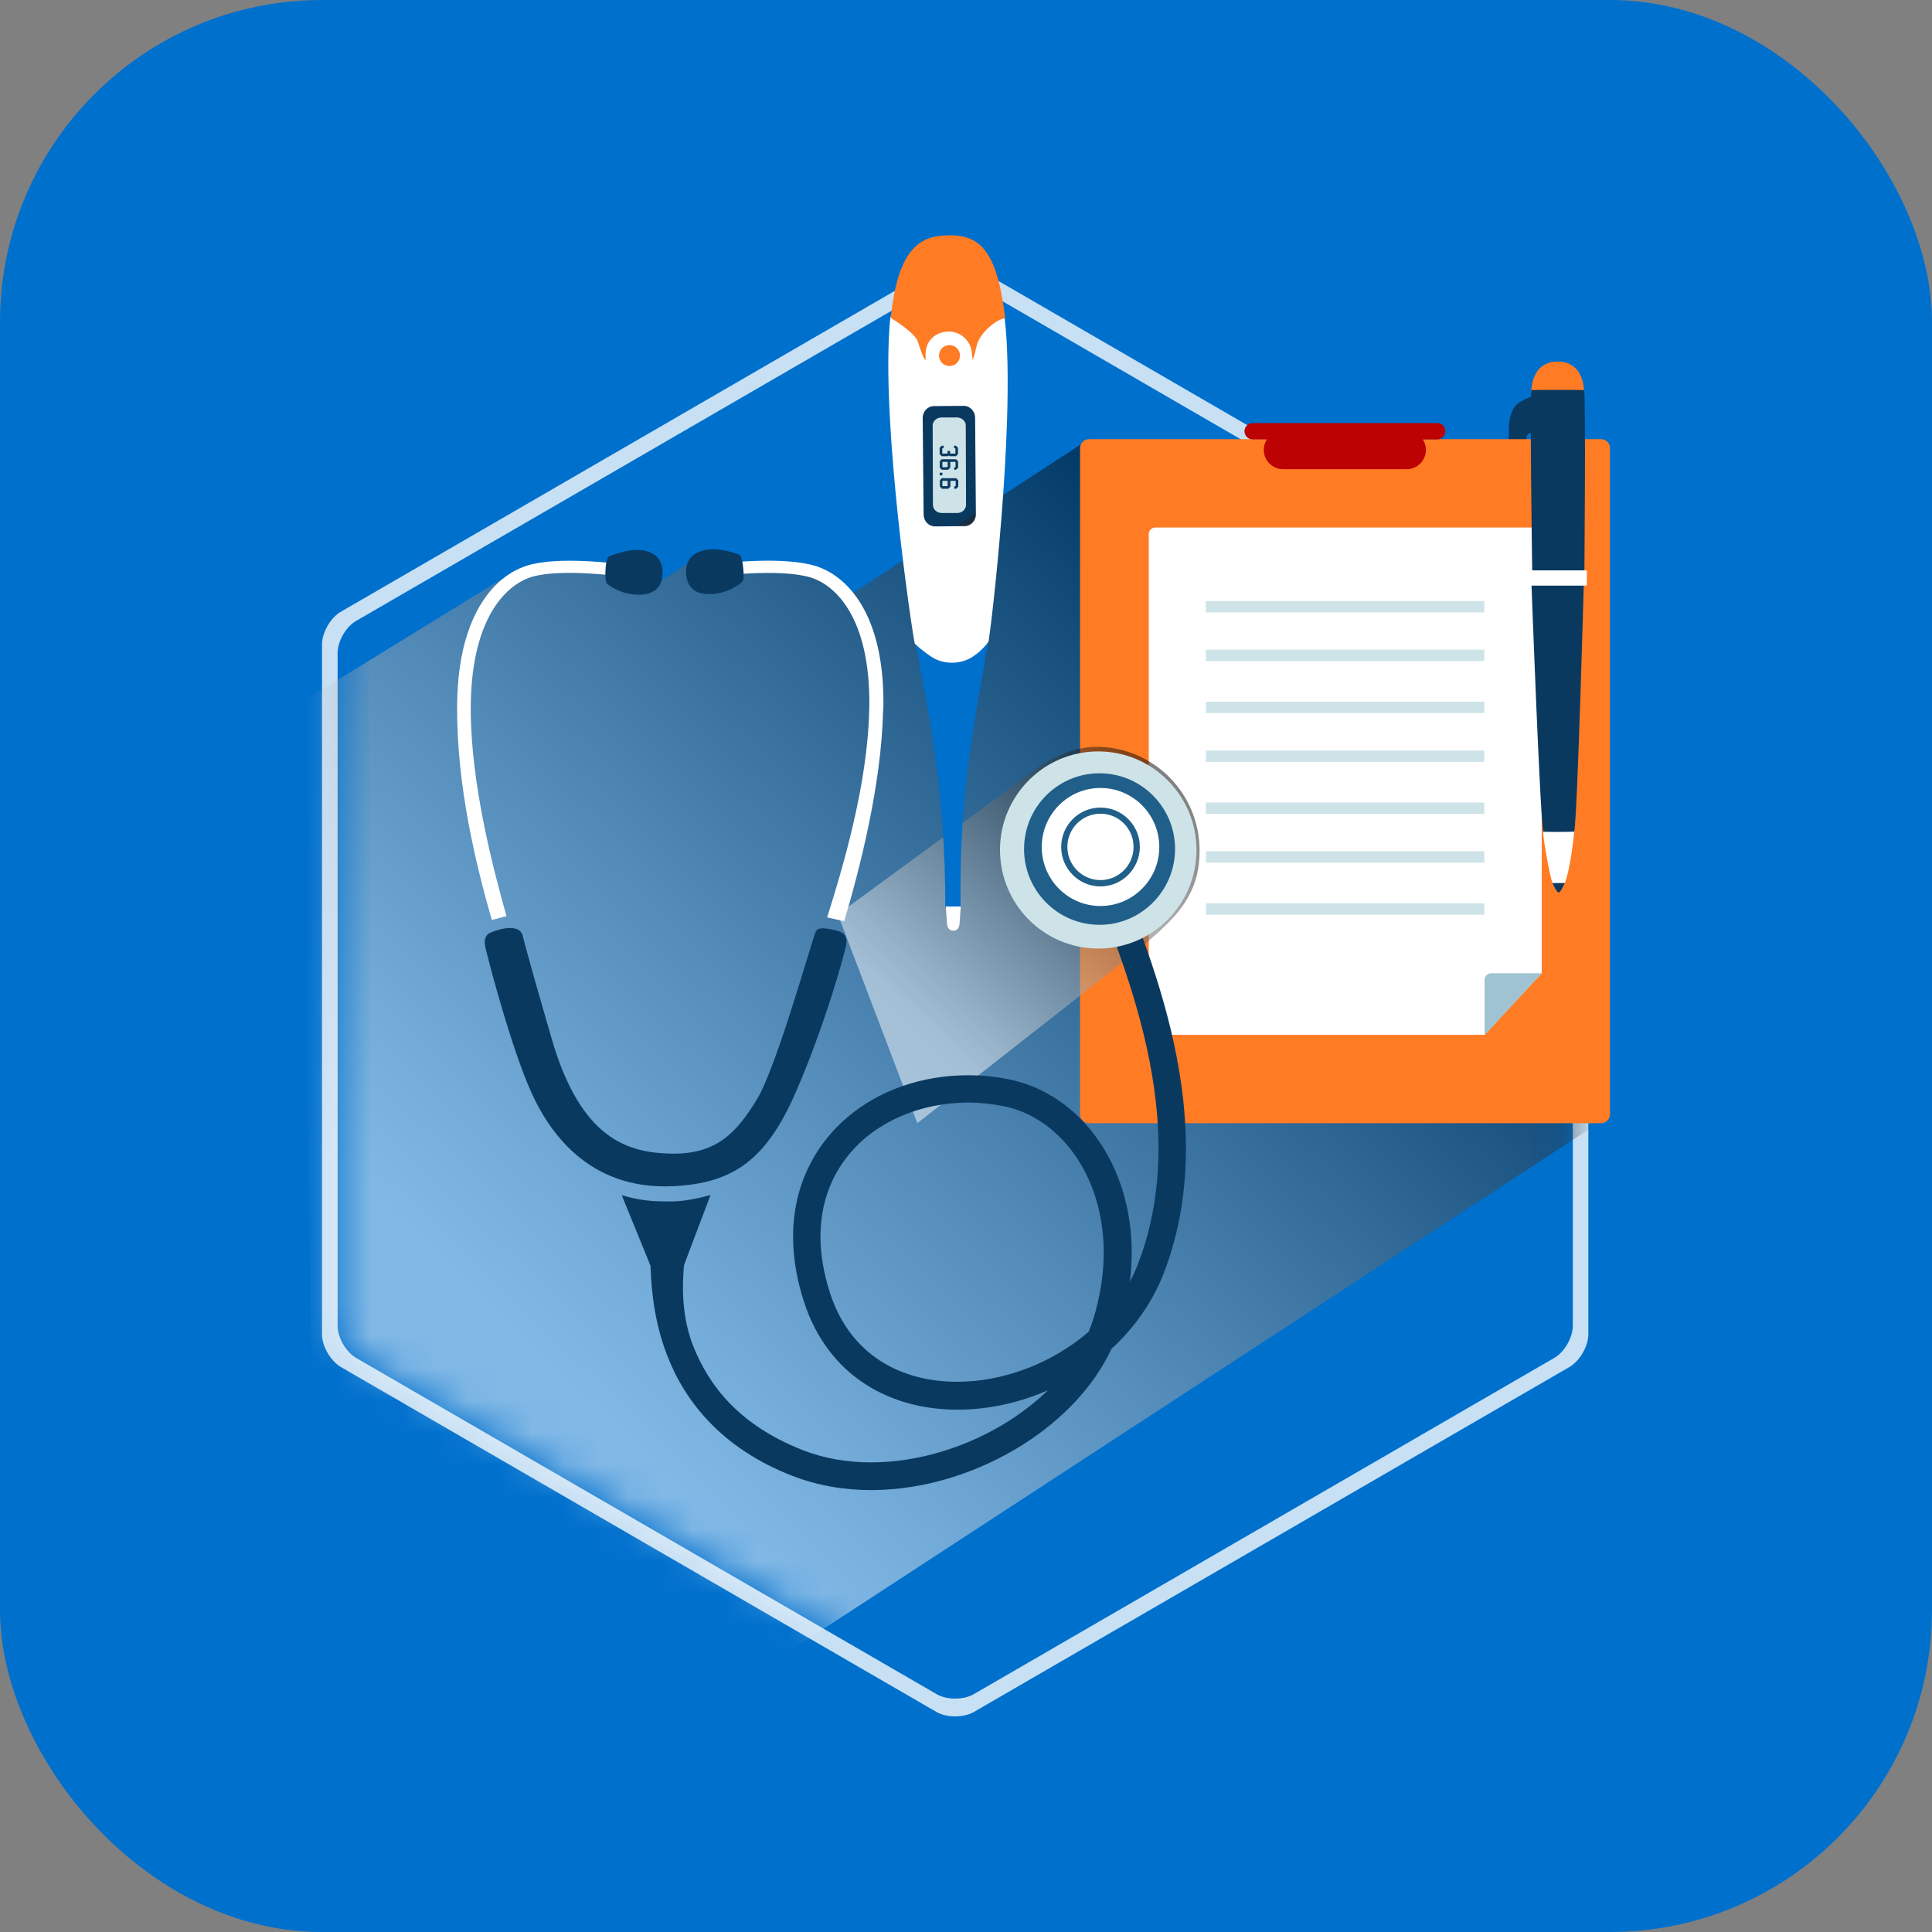 <svg width="60" height="60" viewBox="0 0 60 60" fill="none" xmlns="http://www.w3.org/2000/svg">
<rect x="0" y="0" width="60" height="60" fill="#808080" stroke="none"/>
<rect width="60" height="60" rx="10" fill="#0070CD"/>
<path opacity="0.78" d="M49.327 41.435C49.327 41.807 49.061 42.27 48.739 42.454L30.251 53.163C29.928 53.351 29.398 53.351 29.076 53.163L10.587 42.454C10.265 42.265 10 41.807 10 41.435V20.016C10 19.644 10.265 19.181 10.587 18.997L29.076 8.288C29.398 8.099 29.924 8.099 30.251 8.288L48.739 18.997C49.061 19.185 49.327 19.644 49.327 20.016V41.435Z" fill="white"/>
<path d="M48.845 41.174C48.845 41.538 48.588 41.989 48.274 42.169L30.238 52.616C29.924 52.796 29.406 52.796 29.092 52.616L11.056 42.169C10.742 41.984 10.485 41.538 10.485 41.174V20.279C10.485 19.915 10.742 19.465 11.056 19.285L29.092 8.837C29.406 8.653 29.92 8.653 30.238 8.837L48.274 19.285C48.588 19.469 48.845 19.915 48.845 20.279V41.174Z" fill="#0070CD"/>
<path d="M30.899 12.184H28.448V16.665H30.899V12.184Z" fill="#0A3960"/>
<mask id="mask0_1132_5938" style="mask-type:luminance" maskUnits="userSpaceOnUse" x="10" y="8" width="39" height="45">
<path d="M48.889 41.131C48.889 41.495 48.632 41.946 48.318 42.126L30.282 52.573C29.968 52.757 29.45 52.757 29.136 52.573L11.1 42.126C10.786 41.941 10.529 41.495 10.529 41.131V20.236C10.529 19.872 10.786 19.422 11.1 19.242L29.136 8.794C29.45 8.61 29.968 8.61 30.282 8.794L48.318 19.242C48.632 19.426 48.889 19.872 48.889 20.236V41.131Z" fill="white"/>
</mask>
<g mask="url(#mask0_1132_5938)">
<path opacity="0.5" d="M50.032 34.625L24.255 51.448L9.71 45.089L9.355 21.812L15.555 17.998L16.424 17.585L19.311 17.54L20.18 18.276L21.477 17.417L25.128 17.679L26.498 18.411L30.834 15.584L33.783 13.66L50.032 34.625Z" fill="url(#paint0_linear_1132_5938)"/>
</g>
<path d="M47.678 12.27C47.307 12.409 47.152 12.503 47.075 12.589C47.014 12.654 46.858 12.871 46.858 13.35C46.858 13.69 46.797 15.879 47.344 17.282C47.397 17.393 47.503 17.352 47.556 17.27C47.625 17.164 47.744 16.411 47.666 16.349C47.589 16.288 47.429 16.223 47.356 16.092C47.283 15.961 47.372 13.653 47.417 13.538C47.458 13.419 47.597 13.44 47.699 13.456C47.621 12.92 47.678 12.27 47.678 12.27Z" fill="#0A3960"/>
<path d="M49.722 13.639H33.819C33.664 13.639 33.542 13.765 33.542 13.917V34.603C33.542 34.759 33.664 34.881 33.819 34.881H49.722C49.877 34.881 49.999 34.759 49.999 34.603V13.917C49.999 13.761 49.877 13.639 49.722 13.639Z" fill="#FF7C24"/>
<path d="M47.875 30.231C47.871 30.235 46.093 32.138 46.113 32.138H35.88C35.766 32.138 35.676 32.048 35.676 31.933V16.587C35.676 16.473 35.766 16.383 35.88 16.383H47.675C47.789 16.383 47.879 16.473 47.879 16.587V30.231H47.875Z" fill="white"/>
<path d="M44.635 13.139H38.9C38.762 13.139 38.648 13.253 38.648 13.392C38.648 13.531 38.762 13.646 38.9 13.646H39.345C39.284 13.74 39.247 13.851 39.247 13.969C39.247 14.301 39.516 14.571 39.847 14.571H43.685C44.015 14.571 44.284 14.301 44.284 13.969C44.284 13.851 44.248 13.74 44.186 13.646H44.631C44.77 13.646 44.884 13.531 44.884 13.392C44.892 13.253 44.778 13.139 44.635 13.139Z" fill="#BC0202"/>
<path d="M46.096 18.668H37.449V19.02H46.096V18.668Z" fill="#CDE3E8"/>
<path d="M46.096 20.176H37.449V20.528H46.096V20.176Z" fill="#CDE3E8"/>
<path d="M46.096 21.793H37.449V22.145H46.096V21.793Z" fill="#CDE3E8"/>
<path d="M46.096 23.309H37.449V23.661H46.096V23.309Z" fill="#CDE3E8"/>
<path d="M46.096 24.924H37.449V25.276H46.096V24.924Z" fill="#CDE3E8"/>
<path d="M46.096 26.438H37.449V26.79H46.096V26.438Z" fill="#CDE3E8"/>
<path d="M46.096 28.055H37.449V28.407H46.096V28.055Z" fill="#CDE3E8"/>
<path d="M46.308 30.225H47.879L46.105 32.144V30.433C46.105 30.319 46.194 30.225 46.308 30.225Z" fill="#9FC3D3"/>
<path d="M48.596 27.413C48.596 27.413 48.469 27.72 48.404 27.72C48.343 27.72 48.204 27.404 48.204 27.404L48.596 27.413Z" fill="#0A3960"/>
<path d="M48.596 27.42C48.751 27.072 48.877 26 48.894 25.791L47.919 25.795C47.931 26.122 48.131 27.199 48.213 27.424C48.437 27.424 48.568 27.424 48.596 27.42Z" fill="white"/>
<path d="M48.889 25.827C48.991 25.324 49.187 18.113 49.187 18.113L47.56 18.109C47.56 18.109 47.825 25.332 47.927 25.831C48.506 25.844 48.791 25.831 48.889 25.827Z" fill="#0A3960"/>
<path d="M48.375 12.336H48.38L49.195 12.282C49.195 12.213 49.256 11.243 48.38 11.227C48.375 11.227 48.375 11.227 48.375 11.227H48.371C47.494 11.243 47.556 12.213 47.556 12.282L48.371 12.336H48.375Z" fill="#FF7C24"/>
<path d="M48.376 17.884L48.605 17.909V17.86L49.204 17.839C49.204 17.79 49.253 12.376 49.196 12.114C48.817 12.106 48.547 12.106 48.376 12.11C48.205 12.106 47.936 12.106 47.56 12.114C47.503 12.376 47.585 17.745 47.585 17.794L48.148 17.86V17.909L48.376 17.884Z" fill="#0A3960"/>
<path d="M47.547 18.188C47.527 18.188 47.511 18.176 47.511 18.156V17.746C47.511 17.729 47.527 17.713 47.547 17.713H49.248C49.265 17.713 49.281 17.729 49.281 17.746V18.156C49.281 18.176 49.265 18.188 49.248 18.188H47.547Z" fill="white"/>
<path opacity="0.5" d="M37.254 26.414C37.254 24.634 35.818 23.193 34.044 23.193C33.445 23.193 32.853 23.451 32.376 23.738L26.021 28.399L28.489 34.881L34.64 30.06C36.292 28.73 37.254 28.026 37.254 26.414Z" fill="url(#paint1_linear_1132_5938)"/>
<path d="M31.568 26.39C31.568 24.97 32.715 23.816 34.134 23.816C35.549 23.816 36.699 24.97 36.699 26.39C36.699 27.81 35.549 28.964 34.134 28.964C32.718 28.964 31.568 27.814 31.568 26.39Z" fill="#205F89"/>
<path d="M35.378 28.822C36.047 30.639 36.826 33.07 36.83 35.652C36.83 36.921 36.643 38.23 36.153 39.511C35.794 40.444 35.224 41.242 34.518 41.889C33.967 43.071 32.988 44.082 31.802 44.843C30.407 45.731 28.718 46.276 27.054 46.276C26.218 46.276 25.386 46.136 24.607 45.834C22.416 44.983 21.274 43.526 20.728 42.114C20.173 40.706 20.21 39.368 20.181 38.623L21.319 38.57C21.238 39.323 21.042 40.563 21.527 41.799C22.017 43.031 22.943 44.25 24.921 45.032C25.59 45.294 26.312 45.416 27.058 45.416C28.534 45.416 30.084 44.925 31.345 44.119C31.785 43.837 32.193 43.517 32.548 43.174C31.646 43.571 30.676 43.779 29.734 43.779C28.714 43.779 27.71 43.53 26.866 42.981C26.018 42.433 25.341 41.578 24.97 40.432C24.737 39.72 24.631 39.041 24.631 38.406C24.627 36.868 25.28 35.587 26.287 34.723C27.29 33.856 28.64 33.393 30.06 33.393C30.48 33.393 30.904 33.434 31.332 33.52C33.506 33.954 35.15 36.127 35.146 38.906C35.146 39.2 35.13 39.499 35.089 39.802C35.191 39.614 35.281 39.413 35.358 39.208C35.803 38.038 35.978 36.839 35.978 35.656C35.978 33.193 35.207 30.811 34.538 29.011L35.378 28.822ZM26.838 35.37C26.01 36.09 25.484 37.101 25.48 38.398C25.48 38.934 25.573 39.523 25.777 40.158C26.095 41.132 26.642 41.803 27.323 42.253C28.008 42.699 28.84 42.912 29.725 42.912C31.145 42.916 32.662 42.347 33.808 41.361C33.861 41.238 33.906 41.111 33.947 40.984C34.175 40.252 34.277 39.548 34.277 38.893C34.273 36.446 32.85 34.678 31.157 34.351C30.786 34.277 30.415 34.24 30.052 34.24C28.816 34.249 27.666 34.658 26.838 35.37Z" fill="#0A3960"/>
<path d="M34.107 23.336C32.423 23.336 31.056 24.707 31.056 26.397C31.056 28.087 32.423 29.458 34.107 29.458C35.792 29.458 37.158 28.087 37.158 26.397C37.158 24.711 35.792 23.336 34.107 23.336ZM34.148 28.721C32.851 28.721 31.803 27.666 31.803 26.368C31.803 25.067 32.851 24.015 34.148 24.015C35.441 24.015 36.493 25.067 36.493 26.368C36.489 27.666 35.441 28.721 34.148 28.721Z" fill="#CDE3E8"/>
<path d="M34.175 24.471C33.168 24.471 32.352 25.293 32.352 26.304C32.352 27.315 33.168 28.137 34.175 28.137C35.183 28.137 36.003 27.315 36.003 26.304C36.003 25.293 35.183 24.471 34.175 24.471ZM34.175 27.528C33.502 27.528 32.956 26.979 32.956 26.304C32.956 25.629 33.502 25.08 34.175 25.08C34.852 25.08 35.399 25.629 35.399 26.304C35.395 26.979 34.848 27.528 34.175 27.528Z" fill="white"/>
<path d="M35.204 26.301C35.204 26.87 34.743 27.332 34.176 27.332C33.609 27.332 33.148 26.87 33.148 26.301C33.148 25.732 33.609 25.27 34.176 25.27C34.743 25.27 35.204 25.732 35.204 26.301Z" fill="white"/>
<path d="M16.225 29.03C16.119 28.731 15.642 28.793 15.242 28.96C14.924 29.096 15.091 29.46 15.161 29.763C15.214 29.996 15.895 32.578 16.491 33.904C17.012 35.066 18.224 36.973 20.92 36.838C22.772 36.744 23.791 36.02 24.701 33.949C25.619 31.854 26.267 29.509 26.287 29.288C26.304 29.087 26.226 28.952 25.949 28.891C25.672 28.834 25.415 28.772 25.333 28.932C25.247 29.091 24.126 33.118 23.514 34.129C22.91 35.123 22.294 35.844 20.883 35.827C19.513 35.811 18.036 35.394 17.127 32.238C16.364 29.619 16.225 29.03 16.225 29.03Z" fill="#0A3960"/>
<path d="M15.729 28.451C15.289 26.892 14.62 24.297 14.62 22.022C14.62 21.879 14.624 21.735 14.628 21.596C14.738 18.945 15.884 18.04 16.647 17.881C16.953 17.815 17.312 17.791 17.679 17.791C18.299 17.791 18.931 17.86 19.388 17.901L19.433 17.525C18.984 17.484 18.336 17.414 17.683 17.414C17.296 17.414 16.908 17.439 16.553 17.516C15.525 17.737 14.31 18.855 14.204 21.588C14.196 21.731 14.196 21.879 14.196 22.026C14.196 24.395 14.75 26.748 15.273 28.57L15.729 28.451Z" fill="white"/>
<path d="M18.89 18.156C18.825 18.127 18.796 18.005 18.8 17.796C18.808 17.583 18.825 17.313 18.931 17.272C19.037 17.231 19.489 17.059 19.844 17.08C20.179 17.1 20.538 17.244 20.574 17.706C20.603 18.074 20.46 18.463 19.852 18.471C19.273 18.475 18.89 18.156 18.89 18.156Z" fill="#0A3960"/>
<path d="M27.434 21.649C27.393 18.916 26.206 17.774 25.182 17.537C24.827 17.455 24.44 17.422 24.052 17.414C23.4 17.401 22.747 17.463 22.299 17.491L22.331 17.872C22.788 17.839 23.42 17.782 24.04 17.794C24.403 17.802 24.762 17.831 25.068 17.905C25.827 18.077 26.952 19.006 26.997 21.657C27.001 21.797 26.997 21.936 26.993 22.079C26.94 24.379 26.173 26.949 25.688 28.491C25.786 28.508 26.112 28.59 26.218 28.606C26.687 27.026 27.368 24.42 27.425 22.083C27.438 21.936 27.438 21.788 27.434 21.649Z" fill="white"/>
<path d="M23.016 18.099C23.081 18.066 23.106 17.948 23.089 17.735C23.073 17.522 23.044 17.252 22.934 17.215C22.824 17.174 22.363 17.023 22.013 17.064C21.678 17.1 21.327 17.256 21.307 17.718C21.295 18.087 21.454 18.471 22.062 18.451C22.645 18.434 23.016 18.099 23.016 18.099Z" fill="#0A3960"/>
<path d="M19.309 37.117C19.35 37.216 20.194 39.29 20.194 39.29H21.242C21.242 39.29 22.042 37.179 22.066 37.113C21.781 37.195 21.291 37.301 20.945 37.31C20.247 37.322 19.86 37.281 19.309 37.117Z" fill="#0A3960"/>
<path d="M28.888 20.379C28.729 20.285 28.566 20.142 28.447 20.023C28.802 21.991 29.365 24.455 29.357 28.187L29.834 28.183C29.765 24.426 30.368 21.914 30.687 19.945C30.568 20.072 30.344 20.293 30.087 20.424C29.773 20.584 29.3 20.629 28.888 20.379Z" fill="#0070CD"/>
<path d="M29.41 28.676C29.41 28.803 29.487 28.901 29.585 28.901H29.63C29.728 28.901 29.801 28.799 29.801 28.672L29.838 28.152H29.373L29.41 28.676Z" fill="white"/>
<path d="M30.14 10.071C30.009 10.5 30.115 9.531 29.479 9.559C28.847 9.588 28.631 10.619 28.496 10.222C28.407 9.956 27.889 9.997 27.66 9.825C27.636 9.952 27.623 10.14 27.615 10.292C27.419 13.467 28.305 19.512 28.41 19.99C28.41 19.99 28.659 20.232 28.949 20.412C29.34 20.653 29.801 20.608 30.099 20.457C30.466 20.269 30.699 19.929 30.699 19.929C30.788 19.45 31.498 13.41 31.237 10.239C31.225 10.112 31.213 9.993 31.2 9.874C30.793 10.009 30.25 9.707 30.14 10.071ZM30.283 12.968L30.307 15.972C30.307 16.172 30.152 16.34 29.96 16.34L29.039 16.348C28.847 16.348 28.688 16.189 28.684 15.984L28.655 12.98C28.655 12.78 28.81 12.612 29.002 12.612L29.928 12.604C30.124 12.604 30.279 12.768 30.283 12.968Z" fill="white"/>
<path d="M29.43 14.933H29.267V15.097H29.43V14.933ZM29.43 14.344H29.267V14.508H29.43V14.344ZM29.25 15.932H29.724C29.879 15.932 30.001 15.817 30.001 15.678L29.993 13.214C29.993 13.075 29.866 12.965 29.715 12.965H29.242C29.091 12.965 28.965 13.079 28.965 13.214L28.973 15.678C28.973 15.821 29.096 15.932 29.25 15.932ZM29.181 13.906L29.246 13.841H29.303V13.922H29.263V14.086H29.426V14.004H29.507V14.086H29.671V13.922H29.63V13.841H29.687L29.752 13.906V14.102L29.687 14.168H29.491L29.467 14.143L29.442 14.168H29.246L29.181 14.102V13.906ZM29.181 14.328L29.246 14.262H29.691L29.756 14.328V14.524L29.691 14.589H29.634V14.508H29.675V14.344H29.512V14.524L29.446 14.589H29.25L29.185 14.524V14.328H29.181ZM29.185 14.68H29.267V14.761H29.185V14.68ZM29.185 14.917L29.25 14.851H29.695L29.76 14.917V15.113L29.695 15.179H29.638V15.097H29.679V14.933H29.516V15.113L29.45 15.179H29.255L29.189 15.113V14.917H29.185Z" fill="#CDE3E8"/>
<path d="M28.746 10.996C28.738 10.591 29.056 10.3 29.46 10.296C29.864 10.296 30.182 10.619 30.186 11.024C30.186 11.09 30.214 11.119 30.198 11.184C30.276 11.037 30.3 10.84 30.341 10.697C30.455 10.317 30.961 9.903 31.214 9.887C30.953 7.542 30.271 7.321 29.48 7.305L29.472 7.309C28.656 7.309 27.89 7.608 27.665 9.875C27.71 9.899 28.416 10.333 28.501 10.603C28.571 10.812 28.669 11.131 28.746 11.184C28.738 11.18 28.746 11.131 28.746 10.996Z" fill="#FF7C24"/>
<path d="M29.814 11.04C29.814 11.22 29.671 11.367 29.488 11.367C29.308 11.367 29.161 11.224 29.161 11.044C29.161 10.864 29.304 10.717 29.483 10.717C29.667 10.717 29.814 10.86 29.814 11.04Z" fill="#FF7C24"/>
<defs>
<linearGradient id="paint0_linear_1132_5938" x1="12.293" y1="47.566" x2="39.531" y2="19.172" gradientUnits="userSpaceOnUse">
<stop offset="0.181" stop-color="white"/>
<stop offset="0.284" stop-color="#E6E6E6"/>
<stop offset="0.504" stop-color="#A5A5A5"/>
<stop offset="0.819" stop-color="#3E3E3E"/>
<stop offset="1"/>
</linearGradient>
<linearGradient id="paint1_linear_1132_5938" x1="26.753" y1="33.261" x2="35.77" y2="23.623" gradientUnits="userSpaceOnUse">
<stop offset="0.181" stop-color="white"/>
<stop offset="0.284" stop-color="#E6E6E6"/>
<stop offset="0.504" stop-color="#A5A5A5"/>
<stop offset="0.819" stop-color="#3E3E3E"/>
<stop offset="1"/>
</linearGradient>
</defs>
</svg>
